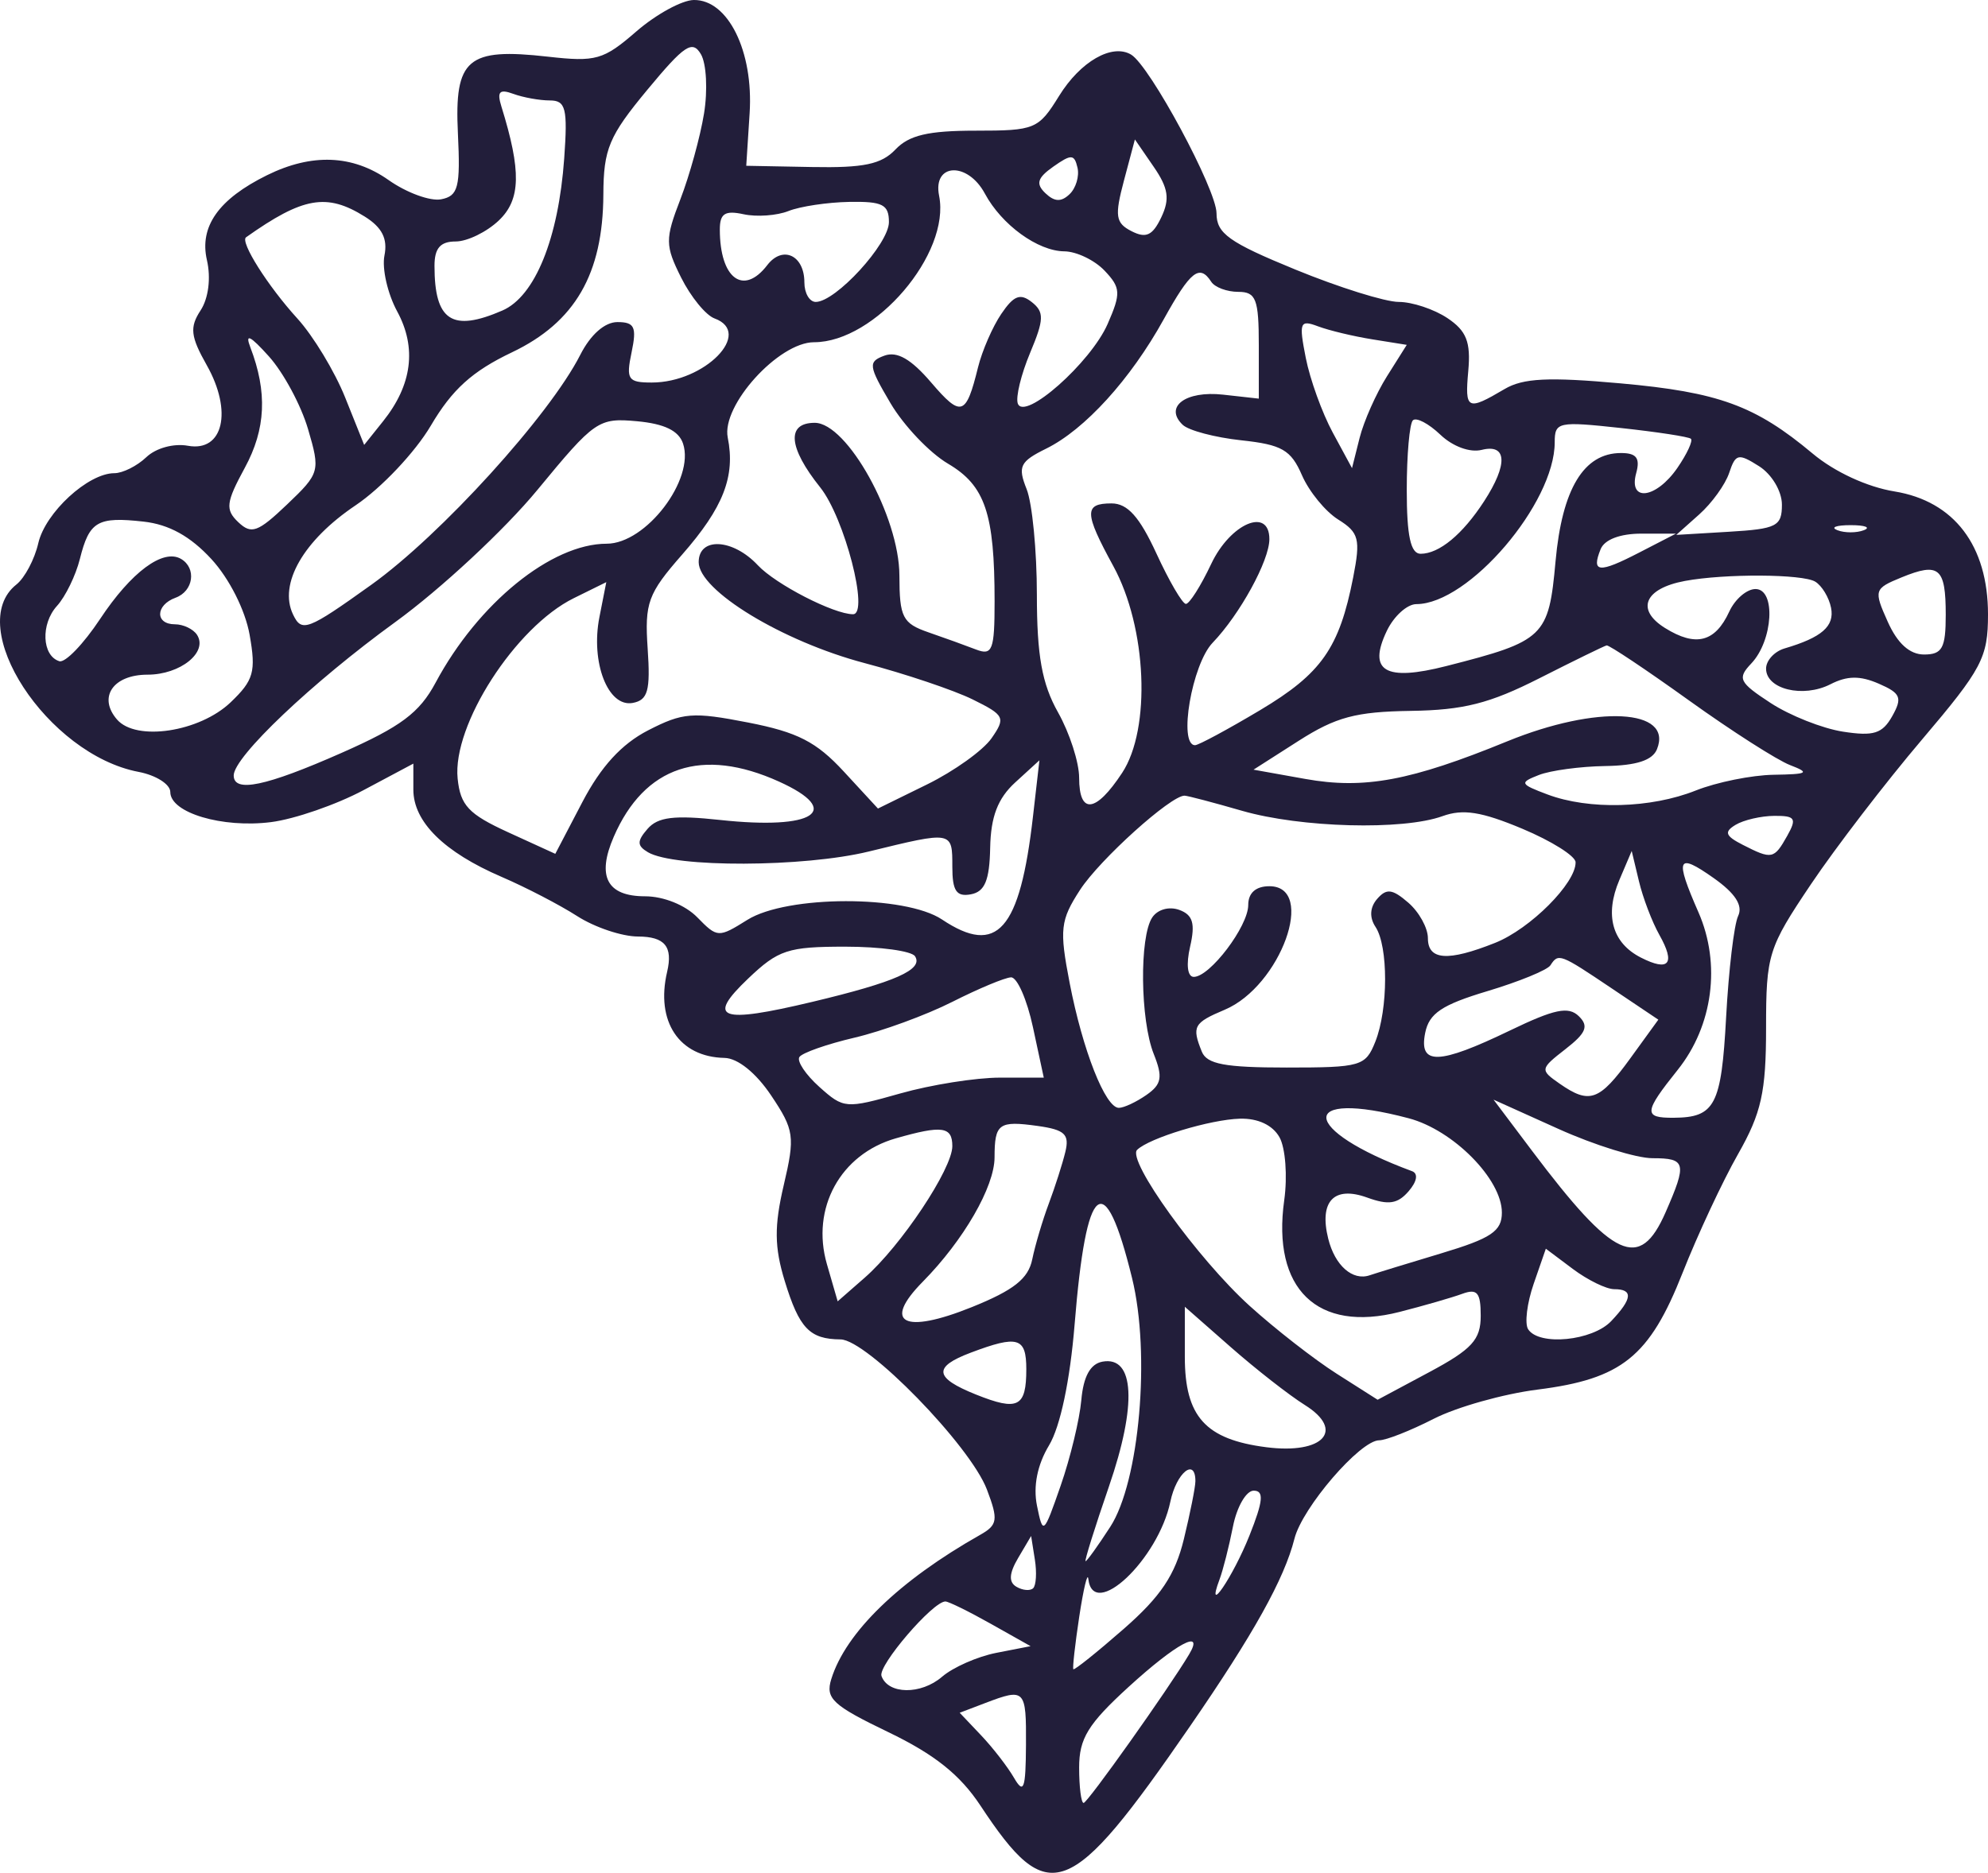 <svg width="104" height="98" viewBox="0 0 104 98" fill="none" xmlns="http://www.w3.org/2000/svg">
<path fill-rule="evenodd" clip-rule="evenodd" d="M33.288 1.646C31.566 3.139 31.178 3.249 28.658 2.965C24.451 2.49 23.765 3.076 23.955 6.98C24.091 9.799 23.976 10.254 23.077 10.429C22.507 10.539 21.269 10.086 20.327 9.421C18.446 8.096 16.316 8.011 13.969 9.168C11.438 10.416 10.421 11.854 10.825 13.611C11.041 14.55 10.907 15.611 10.492 16.244C9.914 17.127 9.968 17.608 10.816 19.109C12.179 21.521 11.68 23.662 9.833 23.326C9.087 23.19 8.156 23.445 7.653 23.925C7.171 24.384 6.418 24.761 5.982 24.761C4.609 24.761 2.374 26.818 2.004 28.421C1.81 29.267 1.293 30.242 0.857 30.587C-1.901 32.77 2.472 39.48 7.245 40.39C8.16 40.564 8.909 41.039 8.909 41.445C8.909 42.532 11.627 43.343 14.182 43.019C15.41 42.862 17.586 42.11 19.019 41.346L21.624 39.958V41.321C21.624 43.003 23.23 44.59 26.241 45.885C27.503 46.428 29.281 47.351 30.194 47.937C31.106 48.523 32.536 49.004 33.373 49.006C34.779 49.01 35.211 49.531 34.9 50.855C34.29 53.455 35.528 55.311 37.901 55.358C38.594 55.371 39.55 56.141 40.342 57.324C41.551 59.128 41.599 59.468 41.001 62.015C40.499 64.157 40.51 65.26 41.053 67.033C41.812 69.509 42.353 70.075 43.971 70.088C45.352 70.098 50.757 75.642 51.63 77.945C52.232 79.532 52.192 79.798 51.273 80.317C47.034 82.715 44.246 85.418 43.487 87.865C43.172 88.878 43.559 89.237 46.47 90.638C48.888 91.802 50.223 92.867 51.29 94.482C54.861 99.89 55.952 99.477 62.253 90.333C65.583 85.5 67.188 82.616 67.718 80.516C68.128 78.885 71.157 75.367 72.151 75.367C72.511 75.367 73.792 74.862 74.997 74.246C76.201 73.629 78.651 72.939 80.441 72.713C84.844 72.157 86.291 70.992 88.019 66.613C88.808 64.614 90.113 61.817 90.921 60.397C92.146 58.242 92.39 57.146 92.39 53.788C92.39 49.95 92.501 49.597 94.74 46.267C96.032 44.345 98.644 40.941 100.545 38.703C103.692 34.997 104 34.411 104 32.147C104 28.553 102.229 26.225 99.109 25.716C97.681 25.484 95.973 24.694 94.83 23.737C91.823 21.22 89.911 20.521 84.762 20.059C81.002 19.721 79.68 19.786 78.713 20.357C76.756 21.512 76.627 21.448 76.811 19.412C76.948 17.896 76.718 17.312 75.719 16.645C75.022 16.18 73.877 15.799 73.174 15.799C72.471 15.799 70.038 15.038 67.769 14.107C64.289 12.681 63.641 12.218 63.641 11.161C63.641 9.917 60.151 3.433 59.169 2.855C58.173 2.267 56.521 3.216 55.407 5.016C54.325 6.765 54.151 6.838 51.03 6.838C48.559 6.838 47.556 7.074 46.846 7.821C46.11 8.597 45.187 8.791 42.476 8.74L39.039 8.675L39.216 5.923C39.423 2.684 38.087 -0.024 36.294 0C35.675 0.009 34.323 0.749 33.288 1.646ZM36.83 5.943C36.632 7.16 36.075 9.177 35.594 10.426C34.789 12.513 34.793 12.846 35.634 14.528C36.138 15.535 36.923 16.496 37.38 16.663C39.422 17.41 36.87 20.017 34.097 20.017C32.849 20.017 32.743 19.856 33.041 18.435C33.318 17.112 33.197 16.854 32.3 16.854C31.637 16.854 30.895 17.508 30.357 18.567C28.747 21.738 23.056 28.002 19.423 30.601C16.077 32.995 15.784 33.106 15.329 32.152C14.566 30.554 15.872 28.276 18.606 26.44C19.951 25.535 21.719 23.662 22.537 22.275C23.654 20.377 24.705 19.427 26.781 18.437C30.081 16.864 31.545 14.336 31.564 10.18C31.574 7.796 31.858 7.119 33.861 4.703C35.807 2.355 36.222 2.079 36.669 2.839C36.956 3.329 37.029 4.726 36.83 5.943ZM28.764 5.256C29.599 5.256 29.702 5.673 29.516 8.287C29.217 12.479 27.988 15.508 26.283 16.248C23.647 17.393 22.73 16.79 22.73 13.911C22.73 12.988 23.035 12.636 23.836 12.636C24.444 12.636 25.462 12.14 26.099 11.533C27.246 10.439 27.279 8.953 26.23 5.572C25.988 4.792 26.128 4.646 26.858 4.913C27.374 5.102 28.232 5.256 28.764 5.256ZM60.751 11.372C60.295 12.327 59.956 12.485 59.196 12.098C58.358 11.67 58.304 11.308 58.798 9.45L59.371 7.297L60.352 8.724C61.123 9.843 61.208 10.415 60.751 11.372ZM55.953 10.162C55.516 10.579 55.166 10.565 54.687 10.108C54.174 9.618 54.267 9.308 55.102 8.72C56.045 8.057 56.202 8.063 56.368 8.774C56.472 9.22 56.286 9.845 55.953 10.162ZM51.524 10.133C52.401 11.765 54.289 13.138 55.678 13.152C56.314 13.158 57.262 13.613 57.783 14.161C58.632 15.056 58.649 15.345 57.944 16.954C57.055 18.982 53.575 22.061 53.244 21.112C53.128 20.78 53.419 19.587 53.89 18.462C54.62 16.722 54.634 16.328 53.98 15.81C53.374 15.331 53.035 15.461 52.383 16.423C51.926 17.095 51.378 18.356 51.163 19.226C50.535 21.771 50.285 21.852 48.709 20.011C47.663 18.788 46.931 18.368 46.268 18.61C45.403 18.927 45.429 19.136 46.583 21.094C47.276 22.27 48.63 23.695 49.592 24.262C51.538 25.409 52.031 26.869 52.031 31.472C52.031 34.015 51.915 34.317 51.064 33.989C50.532 33.783 49.413 33.378 48.576 33.09C47.215 32.62 47.055 32.307 47.051 30.112C47.044 27.042 44.318 22.125 42.622 22.125C41.13 22.125 41.239 23.417 42.908 25.503C44.181 27.095 45.487 32.141 44.625 32.141C43.62 32.141 40.576 30.575 39.645 29.578C38.338 28.18 36.551 28.087 36.551 29.416C36.551 30.898 40.925 33.559 45.227 34.697C47.353 35.258 49.897 36.114 50.882 36.599C52.558 37.426 52.62 37.555 51.87 38.633C51.429 39.266 49.912 40.353 48.499 41.047L45.929 42.309L44.143 40.373C42.706 38.816 41.726 38.313 39.139 37.808C36.239 37.242 35.723 37.282 33.903 38.218C32.518 38.932 31.44 40.108 30.467 41.968L29.05 44.679L26.581 43.55C24.515 42.604 24.084 42.146 23.941 40.741C23.657 37.943 26.963 32.807 30.017 31.301L31.718 30.462L31.358 32.291C30.892 34.661 31.806 37.022 33.098 36.783C33.894 36.635 34.032 36.139 33.882 33.944C33.719 31.544 33.894 31.064 35.683 29.023C37.844 26.556 38.478 24.929 38.071 22.895C37.734 21.218 40.733 17.908 42.587 17.908C45.779 17.908 49.735 13.273 49.128 10.243C48.784 8.53 50.618 8.446 51.524 10.133ZM19.077 11.33C19.988 11.899 20.289 12.491 20.112 13.371C19.976 14.052 20.276 15.369 20.779 16.297C21.811 18.199 21.561 20.143 20.04 22.044L19.051 23.281L18.058 20.803C17.512 19.44 16.387 17.578 15.556 16.666C14.01 14.969 12.545 12.649 12.872 12.417C15.848 10.308 17.093 10.09 19.077 11.33ZM46.503 11.623C46.503 12.76 43.718 15.799 42.675 15.799C42.348 15.799 42.08 15.339 42.08 14.776C42.08 13.354 40.942 12.826 40.138 13.874C38.891 15.5 37.657 14.573 37.657 12.009C37.657 11.172 37.927 11 38.901 11.211C39.585 11.36 40.643 11.284 41.251 11.042C41.859 10.8 43.29 10.585 44.43 10.565C46.172 10.534 46.503 10.702 46.503 11.623ZM63.365 14.745C63.553 15.035 64.189 15.272 64.78 15.272C65.707 15.272 65.853 15.652 65.853 18.066V20.859L63.983 20.651C62.024 20.433 60.883 21.287 61.872 22.23C62.184 22.528 63.563 22.892 64.936 23.04C67.061 23.268 67.534 23.54 68.11 24.866C68.482 25.723 69.337 26.768 70.01 27.188C71.093 27.865 71.182 28.211 70.791 30.209C70.064 33.916 69.133 35.245 65.912 37.166C64.226 38.171 62.699 38.994 62.519 38.994C61.629 38.994 62.355 34.761 63.438 33.633C64.865 32.147 66.406 29.333 66.406 28.214C66.406 26.518 64.368 27.384 63.365 29.505C62.817 30.665 62.219 31.608 62.037 31.601C61.855 31.594 61.162 30.408 60.498 28.965C59.61 27.039 58.986 26.342 58.148 26.342C56.702 26.342 56.716 26.831 58.241 29.621C59.999 32.837 60.225 38.13 58.703 40.443C57.323 42.541 56.454 42.639 56.454 40.699C56.454 39.898 55.957 38.356 55.349 37.275C54.509 35.781 54.243 34.301 54.243 31.123C54.243 28.821 54.001 26.332 53.706 25.592C53.233 24.407 53.356 24.153 54.729 23.476C56.752 22.478 59.142 19.849 60.876 16.714C62.28 14.177 62.754 13.802 63.365 14.745ZM71.797 17.758L73.593 18.046L72.558 19.69C71.989 20.594 71.345 22.046 71.126 22.916L70.729 24.497L69.72 22.633C69.166 21.607 68.53 19.849 68.31 18.726C67.943 16.864 68 16.718 68.953 17.077C69.529 17.293 70.808 17.6 71.797 17.758ZM16.114 22.451C16.762 24.657 16.733 24.762 15.018 26.397C13.488 27.855 13.151 27.977 12.463 27.322C11.776 26.667 11.822 26.291 12.807 24.478C13.908 22.453 13.996 20.518 13.095 18.171C12.807 17.423 13.09 17.561 14.069 18.651C14.828 19.495 15.748 21.204 16.114 22.451ZM35.733 23.213C36.358 25.091 33.796 28.451 31.739 28.451C28.847 28.451 25.012 31.566 22.789 35.72C21.944 37.3 20.974 38.025 17.872 39.395C13.905 41.148 12.226 41.499 12.226 40.577C12.226 39.604 16.331 35.708 20.684 32.548C23.059 30.823 26.404 27.712 28.116 25.633C31.111 21.996 31.309 21.859 33.318 22.042C34.757 22.173 35.508 22.537 35.733 23.213ZM77.514 23.541C78.843 23.209 78.894 24.296 77.64 26.229C76.514 27.965 75.288 28.978 74.317 28.978C73.796 28.978 73.593 28.039 73.593 25.64C73.593 23.803 73.738 22.163 73.915 21.993C74.093 21.824 74.738 22.163 75.349 22.745C75.998 23.364 76.897 23.695 77.514 23.541ZM88.456 22.959C88.574 23.062 88.257 23.747 87.753 24.481C86.64 26.1 85.176 26.29 85.595 24.761C85.812 23.971 85.612 23.706 84.8 23.706C82.851 23.706 81.719 25.582 81.376 29.378C81.019 33.329 80.794 33.545 75.663 34.853C72.463 35.67 71.54 35.123 72.55 33.012C72.917 32.243 73.613 31.613 74.097 31.612C76.832 31.606 81.333 26.34 81.333 23.145C81.333 22.078 81.508 22.041 84.788 22.396C86.689 22.602 88.339 22.855 88.456 22.959ZM93.219 26.407C93.219 27.537 92.949 27.676 90.455 27.825L87.691 27.99L88.891 26.92C89.552 26.332 90.258 25.353 90.46 24.745C90.795 23.739 90.936 23.707 92.024 24.396C92.691 24.819 93.219 25.706 93.219 26.407ZM11.059 29.256C11.993 30.27 12.831 31.929 13.058 33.215C13.401 35.148 13.274 35.597 12.063 36.753C10.437 38.304 7.128 38.806 6.125 37.654C5.11 36.488 5.913 35.304 7.718 35.304C9.435 35.304 10.895 34.127 10.306 33.218C10.109 32.916 9.591 32.668 9.152 32.668C8.104 32.668 8.127 31.664 9.185 31.277C10.121 30.935 10.292 29.731 9.473 29.248C8.532 28.694 6.867 29.928 5.235 32.392C4.367 33.702 3.408 34.696 3.104 34.6C2.192 34.313 2.122 32.651 2.981 31.706C3.423 31.22 3.962 30.114 4.179 29.247C4.672 27.276 5.099 27.026 7.514 27.295C8.841 27.443 9.959 28.061 11.059 29.256ZM97.504 27.745C97.124 27.892 96.502 27.892 96.122 27.745C95.742 27.599 96.053 27.48 96.813 27.48C97.573 27.48 97.884 27.599 97.504 27.745ZM85.747 28.918C83.639 30.007 83.239 29.971 83.735 28.737C83.938 28.234 84.751 27.924 85.868 27.924H87.674L85.747 28.918ZM101.789 32.172C101.789 33.914 101.606 34.249 100.656 34.249C99.904 34.249 99.265 33.673 98.756 32.536C98.015 30.882 98.04 30.802 99.474 30.215C101.442 29.41 101.789 29.702 101.789 32.172ZM94.961 30.436C95.311 30.648 95.684 31.266 95.79 31.807C95.979 32.77 95.306 33.357 93.358 33.931C92.825 34.088 92.39 34.564 92.39 34.988C92.39 36.066 94.324 36.537 95.756 35.806C96.636 35.356 97.305 35.349 98.286 35.775C99.434 36.274 99.532 36.508 98.992 37.471C98.475 38.391 98.021 38.535 96.413 38.286C95.34 38.12 93.636 37.444 92.627 36.785C90.975 35.706 90.874 35.5 91.616 34.719C92.759 33.514 92.912 30.823 91.837 30.823C91.381 30.823 90.765 31.352 90.467 31.999C89.726 33.608 88.713 33.867 87.099 32.859C85.56 31.897 86.031 30.792 88.146 30.399C90.237 30.011 94.3 30.033 94.961 30.436ZM88.345 36.643C90.583 38.249 92.969 39.776 93.646 40.036C94.704 40.442 94.583 40.513 92.787 40.542C91.637 40.56 89.803 40.931 88.711 41.366C86.364 42.301 83.123 42.387 80.954 41.572C79.508 41.028 79.476 40.956 80.504 40.554C81.112 40.316 82.675 40.105 83.976 40.085C85.611 40.06 86.448 39.787 86.683 39.204C87.537 37.084 83.537 36.875 78.845 38.794C73.795 40.86 71.368 41.312 68.284 40.76L65.576 40.275L67.943 38.762C69.888 37.52 70.931 37.242 73.789 37.199C76.564 37.159 77.928 36.813 80.543 35.486C82.346 34.572 83.923 33.801 84.048 33.773C84.173 33.745 86.106 35.036 88.345 36.643ZM40.753 40.899C44.138 42.431 42.599 43.439 37.683 42.908C35.261 42.647 34.418 42.75 33.876 43.372C33.316 44.016 33.321 44.254 33.898 44.596C35.274 45.41 42.052 45.388 45.448 44.558C49.847 43.483 49.82 43.478 49.82 45.358C49.82 46.618 50.035 46.938 50.788 46.798C51.52 46.662 51.766 46.07 51.8 44.36C51.832 42.732 52.198 41.777 53.11 40.943L54.376 39.785L54.04 42.717C53.357 48.692 52.166 50.043 49.28 48.115C47.353 46.828 41.172 46.839 39.101 48.132C37.583 49.08 37.529 49.078 36.477 48.001C35.85 47.359 34.713 46.901 33.748 46.901C31.753 46.901 31.206 45.862 32.109 43.784C33.714 40.088 36.733 39.08 40.753 40.899ZM64.973 42.426C68.051 43.316 73.39 43.459 75.466 42.706C76.535 42.319 77.502 42.471 79.636 43.365C81.163 44.005 82.418 44.793 82.425 45.117C82.45 46.205 80.057 48.604 78.217 49.337C75.741 50.323 74.699 50.251 74.699 49.091C74.699 48.556 74.237 47.72 73.672 47.233C72.837 46.512 72.534 46.476 72.045 47.037C71.663 47.476 71.631 48.008 71.957 48.5C72.632 49.517 72.626 52.808 71.948 54.51C71.436 55.794 71.201 55.862 67.308 55.862C64.078 55.862 63.136 55.685 62.871 55.029C62.34 53.71 62.443 53.523 64.07 52.837C66.998 51.6 68.887 46.374 66.406 46.374C65.695 46.374 65.3 46.725 65.3 47.357C65.3 48.472 63.296 51.118 62.452 51.118C62.12 51.118 62.043 50.477 62.259 49.536C62.538 48.327 62.405 47.874 61.695 47.614C61.16 47.419 60.558 47.587 60.277 48.01C59.601 49.029 59.649 53.379 60.357 55.153C60.84 56.364 60.773 56.74 59.975 57.296C59.443 57.667 58.793 57.971 58.532 57.971C57.825 57.971 56.638 54.958 55.958 51.438C55.415 48.633 55.468 48.159 56.5 46.567C57.531 44.977 61.253 41.621 61.971 41.635C62.129 41.639 63.48 41.994 64.973 42.426ZM93.496 43.738C92.808 44.963 92.696 44.986 91.173 44.209C90.255 43.74 90.181 43.533 90.795 43.162C91.216 42.908 92.129 42.696 92.824 42.692C93.917 42.685 94.008 42.826 93.496 43.738ZM86.81 48.923C87.662 50.435 87.315 50.859 85.84 50.107C84.338 49.341 83.934 47.884 84.715 46.048L85.361 44.529L85.739 46.11C85.946 46.98 86.428 48.246 86.81 48.923ZM90.928 47.933C90.716 48.38 90.433 50.762 90.3 53.227C90.051 57.842 89.72 58.476 87.552 58.49C85.964 58.5 85.989 58.207 87.765 55.986C89.611 53.679 90.038 50.444 88.855 47.743C87.605 44.892 87.734 44.596 89.641 45.941C90.778 46.742 91.191 47.381 90.928 47.933ZM47.868 50.038C48.319 50.733 46.848 51.387 42.495 52.425C37.651 53.58 36.925 53.316 39.138 51.207C40.717 49.702 41.218 49.537 44.216 49.537C46.046 49.537 47.689 49.762 47.868 50.038ZM84.303 51.711L86.754 53.357L85.287 55.381C83.669 57.613 83.156 57.797 81.588 56.704C80.555 55.984 80.564 55.934 81.897 54.896C82.983 54.051 83.127 53.692 82.59 53.171C82.05 52.648 81.319 52.801 78.989 53.925C75.256 55.725 74.215 55.754 74.557 54.049C74.762 53.026 75.428 52.579 77.815 51.863C79.465 51.368 80.946 50.761 81.107 50.514C81.526 49.867 81.604 49.896 84.303 51.711ZM54.038 53.754L54.604 56.39H52.312C51.052 56.39 48.704 56.762 47.096 57.218C44.243 58.025 44.138 58.017 42.866 56.878C42.148 56.235 41.677 55.53 41.819 55.312C41.961 55.093 43.259 54.637 44.704 54.298C46.15 53.959 48.452 53.116 49.82 52.424C51.188 51.732 52.57 51.155 52.89 51.142C53.21 51.129 53.727 52.304 54.038 53.754ZM86.447 60.606C88.204 60.607 88.264 60.855 87.131 63.442C85.778 66.527 84.424 65.902 80.147 60.219L78.133 57.542L81.53 59.074C83.398 59.917 85.611 60.606 86.447 60.606ZM73.696 58.517C76.026 59.134 78.569 61.708 78.569 63.45C78.569 64.426 78.016 64.798 75.39 65.586C73.641 66.111 71.962 66.627 71.658 66.731C70.76 67.04 69.834 66.225 69.485 64.819C69 62.864 69.783 62.036 71.523 62.666C72.64 63.071 73.116 62.999 73.689 62.337C74.131 61.826 74.203 61.409 73.869 61.285C67.99 59.109 67.856 56.97 73.696 58.517ZM55.732 60.278C55.583 60.894 55.194 62.109 54.868 62.979C54.541 63.849 54.152 65.162 54.001 65.898C53.793 66.915 53.034 67.514 50.833 68.401C47.28 69.832 46.136 69.237 48.275 67.068C50.409 64.903 52.027 62.1 52.029 60.563C52.032 58.79 52.246 58.634 54.291 58.919C55.704 59.118 55.956 59.355 55.732 60.278ZM66.935 59.51C67.247 60.066 67.358 61.549 67.183 62.804C66.532 67.444 68.911 69.75 73.214 68.65C74.487 68.325 75.963 67.898 76.495 67.703C77.278 67.415 77.463 67.635 77.462 68.853C77.462 70.106 77.009 70.602 74.766 71.803L72.07 73.246L69.929 71.884C68.751 71.134 66.701 69.536 65.372 68.332C62.657 65.87 58.934 60.705 59.488 60.168C60.129 59.546 63.319 58.58 64.866 58.538C65.81 58.513 66.577 58.873 66.935 59.51ZM49.82 59.976C49.82 61.163 47.131 65.201 45.24 66.855L43.822 68.096L43.259 66.151C42.413 63.23 43.965 60.394 46.865 59.566C49.289 58.873 49.82 58.946 49.82 59.976ZM59.223 66.881C60.198 70.851 59.611 77.536 58.081 79.897C57.441 80.885 56.861 81.693 56.791 81.693C56.723 81.693 57.273 79.933 58.014 77.782C59.488 73.506 59.356 70.948 57.678 71.251C57.04 71.366 56.678 72.022 56.568 73.263C56.479 74.275 55.993 76.289 55.488 77.739C54.594 80.308 54.563 80.335 54.249 78.793C54.042 77.773 54.266 76.65 54.88 75.63C55.468 74.654 55.979 72.234 56.217 69.305C56.825 61.779 57.781 61.008 59.223 66.881ZM84.448 67.46C85.448 67.46 85.4 67.959 84.288 69.131C83.305 70.167 80.516 70.441 79.944 69.558C79.752 69.263 79.882 68.193 80.232 67.181L80.869 65.342L82.281 66.401C83.058 66.983 84.033 67.46 84.448 67.46ZM68.26 73.52C70.382 74.846 69.229 76.111 66.248 75.73C63.06 75.322 61.983 74.128 61.983 71.001V68.38L64.38 70.487C65.699 71.646 67.445 73.011 68.26 73.52ZM53.69 71.646C53.69 73.634 53.255 73.853 51.058 72.973C48.868 72.095 48.798 71.53 50.788 70.78C53.253 69.851 53.69 69.982 53.69 71.646ZM62.536 77.505C62.536 77.812 62.264 79.176 61.933 80.537C61.475 82.418 60.72 83.544 58.786 85.237C57.386 86.462 56.2 87.411 56.151 87.346C56.102 87.281 56.241 86.042 56.46 84.592C56.68 83.142 56.893 82.253 56.933 82.615C57.181 84.823 60.59 81.615 61.227 78.574C61.544 77.063 62.536 76.254 62.536 77.505ZM65.364 80.351C64.502 82.516 63.046 84.656 63.797 82.653C63.98 82.166 64.296 80.92 64.5 79.885C64.704 78.85 65.192 78.003 65.585 78.003C66.135 78.003 66.085 78.54 65.364 80.351ZM54.048 83.109C53.891 83.258 53.498 83.223 53.172 83.031C52.761 82.789 52.788 82.333 53.261 81.529L53.942 80.375L54.137 81.606C54.245 82.284 54.204 82.959 54.048 83.109ZM51.836 84.971L53.914 86.14L52.121 86.49C51.135 86.683 49.859 87.245 49.285 87.739C48.18 88.693 46.454 88.671 46.114 87.699C45.924 87.154 48.799 83.801 49.457 83.801C49.622 83.801 50.692 84.327 51.836 84.971ZM62.207 86.569C61.126 88.38 56.892 94.344 56.688 94.344C56.559 94.344 56.454 93.51 56.454 92.49C56.454 90.971 56.921 90.21 59.041 88.273C61.529 85.999 63.029 85.192 62.207 86.569ZM53.673 91.313C53.659 93.624 53.556 93.907 53.045 93.026C52.709 92.447 51.932 91.444 51.319 90.799L50.205 89.625L51.533 89.119C53.625 88.321 53.691 88.389 53.673 91.313Z" fill="#221E3A"/>
</svg>

